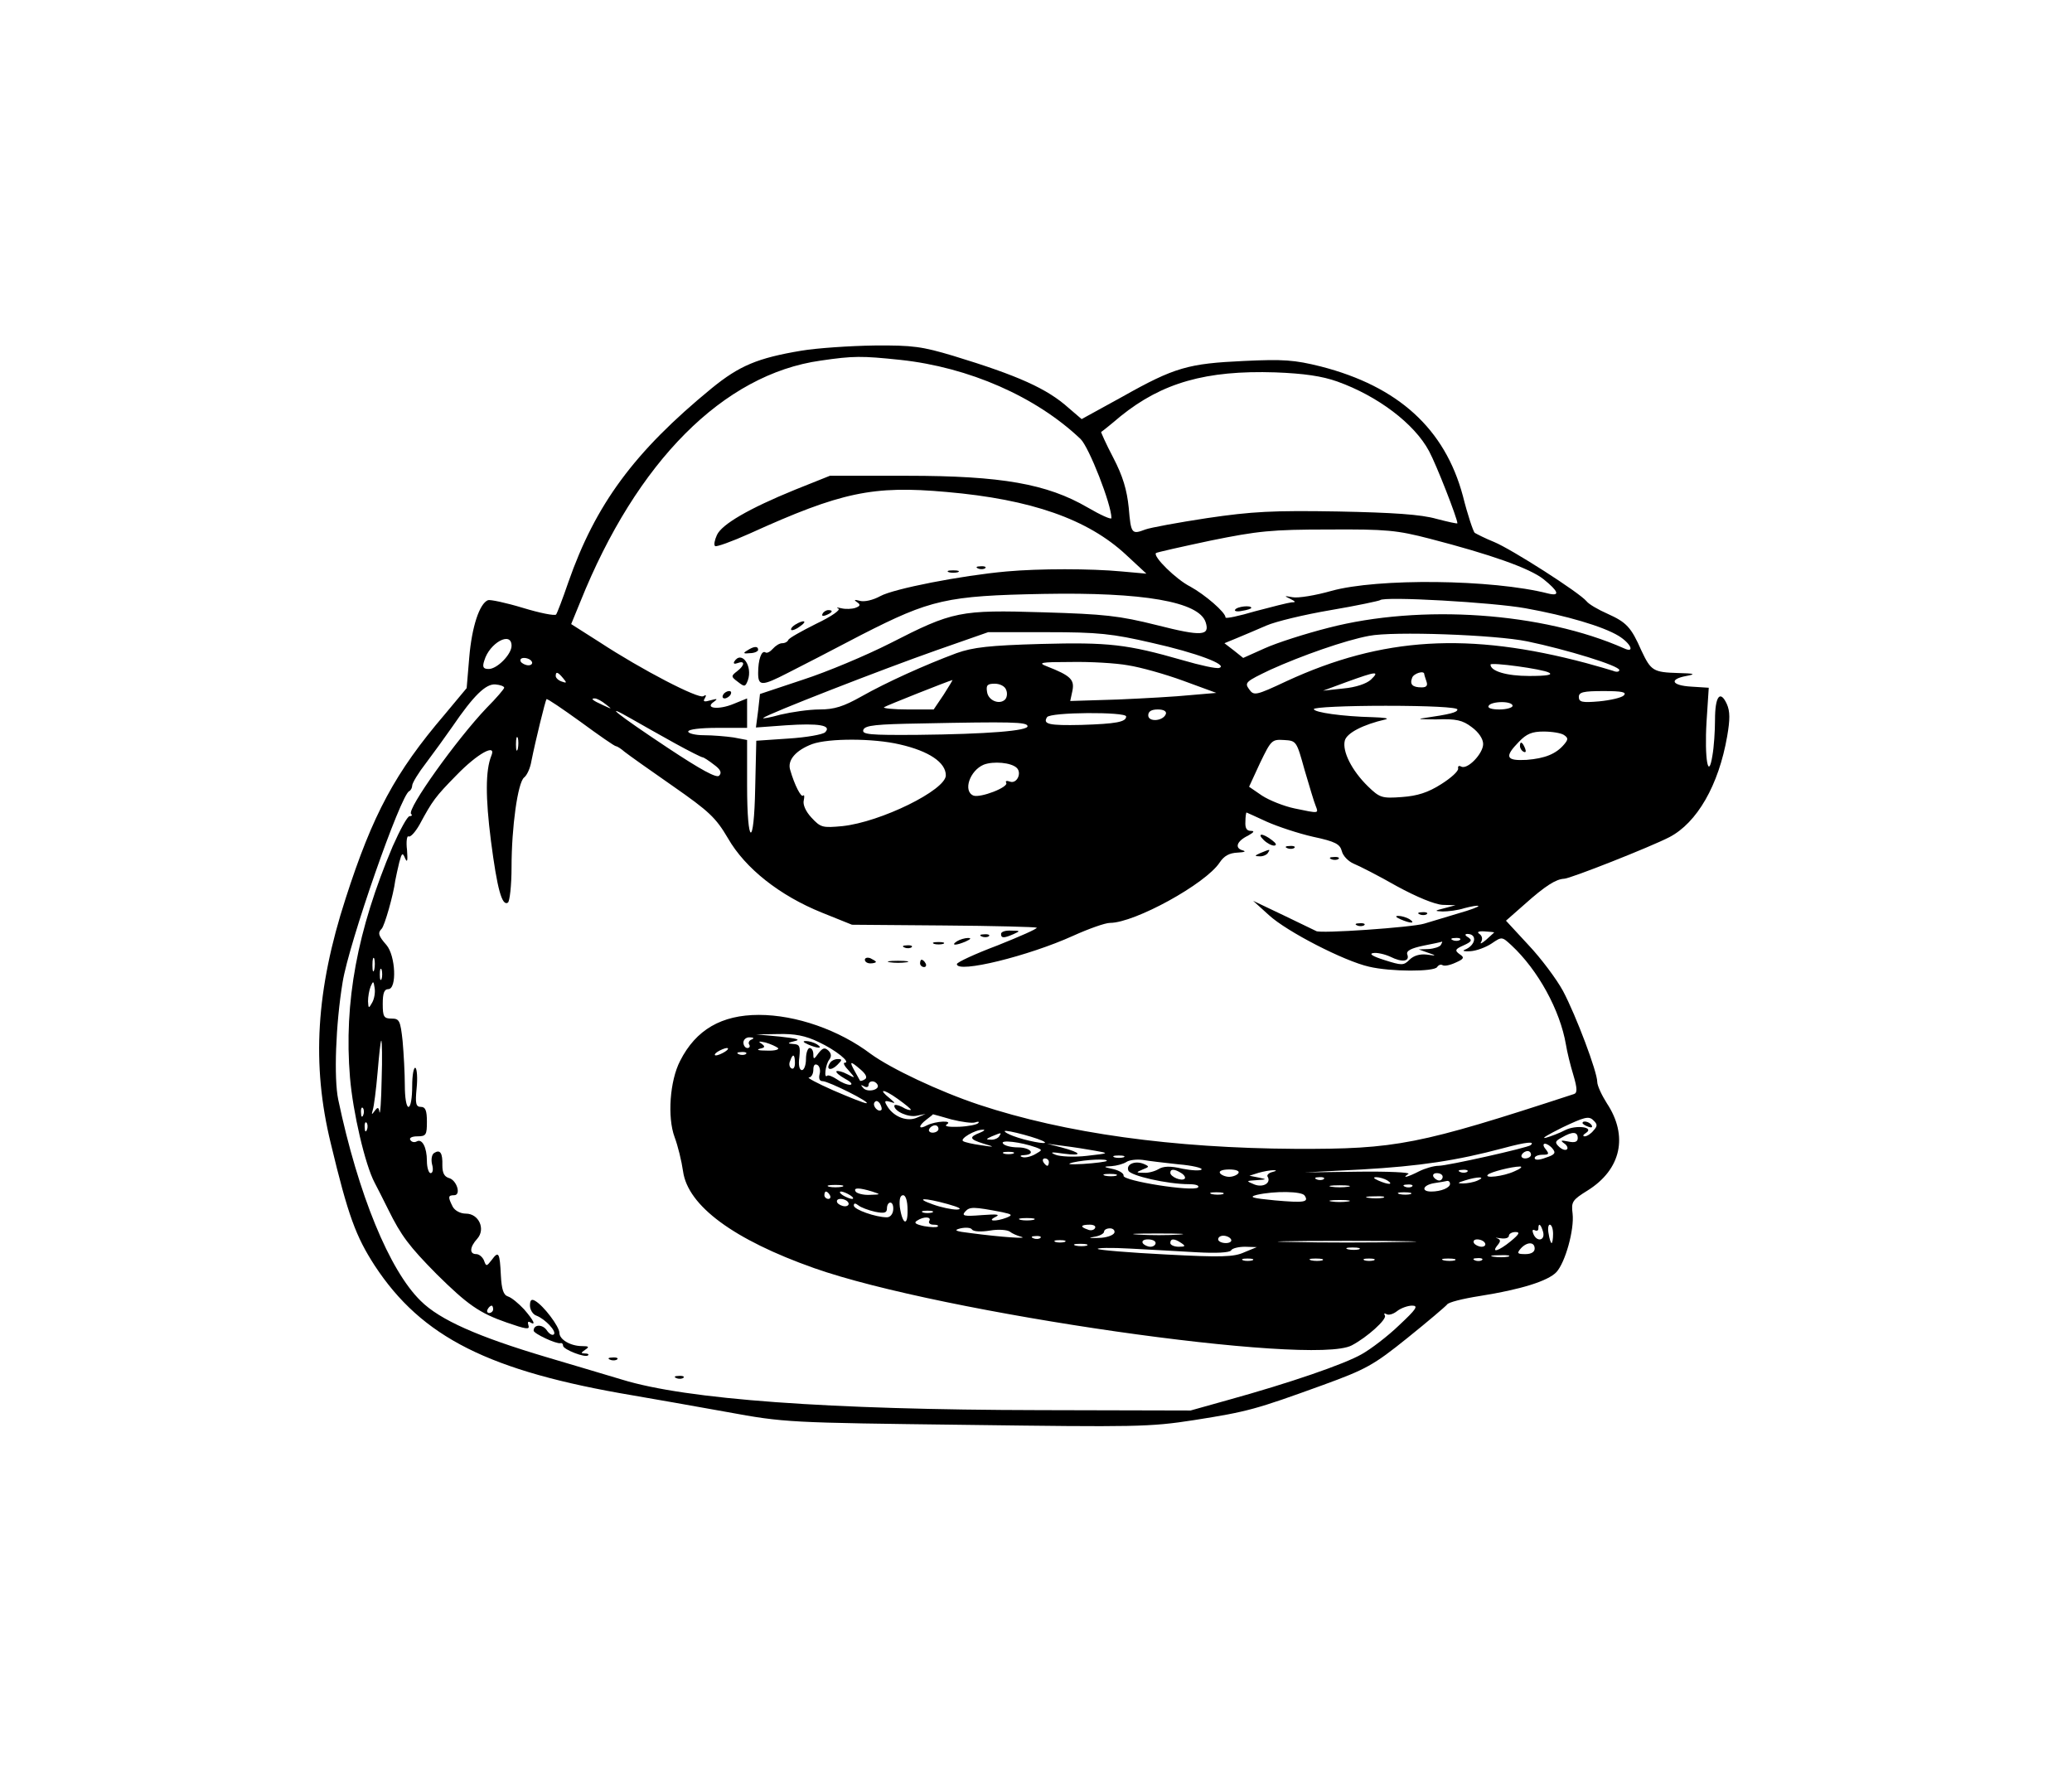 <?xml version="1.0" standalone="no"?>
<!DOCTYPE svg PUBLIC "-//W3C//DTD SVG 20010904//EN"
 "http://www.w3.org/TR/2001/REC-SVG-20010904/DTD/svg10.dtd">
<svg version="1.0" xmlns="http://www.w3.org/2000/svg"
 width="70" height="60" viewBox="0 0 563 393"
 preserveAspectRatio="xMidYMid meet">

<g transform="translate(0,393) scale(0.1,-0.1)"
fill="#000000" stroke="none">
<path d="M2178 3425 c-120 -20 -169 -41 -244 -102 -211 -173 -316 -316 -390
-528 -15 -44 -30 -83 -33 -87 -4 -4 -44 4 -90 18 -46 14 -89 23 -95 21 -23 -9
-44 -72 -51 -156 l-7 -83 -60 -72 c-134 -157 -195 -270 -269 -500 -80 -247
-93 -450 -40 -666 47 -196 68 -252 119 -331 128 -195 310 -287 702 -353 52 -9
167 -29 255 -45 158 -29 167 -29 650 -35 461 -6 498 -6 620 13 146 23 167 29
349 95 118 43 138 54 230 128 56 45 104 86 108 91 3 6 43 16 88 23 114 18 186
41 209 65 24 26 49 115 44 159 -4 32 -1 37 41 63 91 57 111 148 52 237 -14 22
-26 48 -26 58 0 27 -57 179 -93 247 -18 33 -60 89 -94 125 l-61 66 50 44 c57
51 86 69 108 70 16 0 236 87 286 113 75 39 134 141 157 274 8 46 8 68 -1 88
-18 39 -32 21 -32 -43 0 -31 -3 -75 -7 -97 -11 -70 -22 -9 -16 92 l6 92 -47 3
c-54 3 -62 20 -14 29 27 5 23 7 -22 8 -68 2 -74 6 -100 61 -28 64 -41 77 -92
100 -25 11 -51 26 -57 34 -20 24 -203 141 -251 161 -25 10 -48 22 -53 25 -4 4
-19 48 -32 100 -49 183 -176 298 -386 352 -72 18 -102 20 -209 15 -151 -7
-188 -17 -330 -97 l-111 -61 -35 30 c-59 53 -137 88 -314 142 -84 25 -109 29
-215 28 -66 -1 -155 -7 -197 -14z m268 -25 c187 -20 369 -100 490 -215 23 -22
84 -178 84 -215 0 -5 -29 8 -65 29 -110 64 -234 86 -490 86 l-210 0 -95 -38
c-125 -51 -199 -94 -212 -123 -6 -13 -9 -27 -5 -30 3 -3 45 12 94 34 249 113
335 131 535 113 230 -20 384 -74 488 -171 l55 -51 -67 6 c-85 8 -224 8 -313 0
-123 -11 -307 -47 -343 -67 -20 -11 -43 -16 -55 -13 -15 4 -18 3 -9 -3 11 -7
10 -11 -4 -16 -9 -3 -26 -4 -38 -1 -12 3 -15 2 -8 -1 7 -3 -18 -21 -60 -41
-40 -20 -74 -39 -76 -44 -2 -5 -9 -9 -17 -9 -7 0 -18 -7 -25 -15 -7 -8 -16
-13 -20 -10 -11 7 -20 -20 -20 -56 0 -36 10 -36 80 0 30 15 121 62 201 104
188 96 231 106 494 111 271 5 423 -21 441 -77 12 -37 -10 -39 -132 -8 -104 26
-143 30 -309 35 -227 7 -246 3 -416 -84 -65 -33 -172 -78 -237 -99 l-117 -39
-5 -45 -6 -46 82 6 c89 6 125 0 106 -19 -6 -6 -51 -14 -99 -17 l-88 -6 -3
-128 c-3 -166 -22 -160 -22 7 l0 123 -37 7 c-21 3 -57 6 -80 6 -24 0 -43 5
-43 10 0 6 33 10 80 10 l80 0 0 40 0 40 -37 -15 c-41 -17 -80 -12 -53 6 11 8
9 9 -9 4 -17 -5 -22 -4 -16 5 5 9 4 11 -4 6 -13 -8 -166 71 -282 147 l-77 49
25 61 c153 381 389 618 653 655 89 13 111 13 216 2z m1188 -59 c109 -39 209
-114 249 -189 20 -37 77 -183 77 -196 0 -2 -26 4 -57 12 -42 12 -118 17 -268
20 -176 3 -233 0 -355 -18 -79 -12 -155 -26 -168 -31 -37 -14 -39 -12 -45 59
-5 49 -16 86 -42 136 -20 38 -34 70 -33 70 2 1 26 20 53 43 113 91 232 125
420 119 78 -3 127 -10 169 -25z m251 -427 c166 -43 271 -80 309 -110 41 -33
46 -47 13 -39 -152 39 -465 42 -590 7 -42 -12 -90 -20 -105 -17 -22 4 -24 4
-7 -4 16 -8 17 -10 4 -10 -9 -1 -53 -12 -98 -24 -44 -13 -81 -21 -81 -17 0 14
-56 62 -96 84 -38 19 -102 82 -93 91 2 2 69 17 149 34 128 26 165 30 320 30
158 1 186 -2 275 -25z m260 -189 c111 -20 210 -49 253 -75 34 -21 45 -48 15
-34 -221 98 -552 121 -803 56 -63 -16 -141 -41 -174 -56 l-58 -26 -25 20 -26
20 34 14 c19 8 55 23 80 34 25 11 104 30 175 42 71 12 131 25 134 27 10 11
307 -6 395 -22z m-1015 -94 c121 -27 208 -60 183 -68 -7 -3 -52 7 -100 21
-150 43 -200 49 -385 44 -140 -4 -184 -9 -229 -25 -86 -32 -190 -79 -259 -118
-48 -27 -73 -35 -113 -35 -29 0 -76 -7 -106 -14 -29 -8 -50 -12 -47 -9 10 10
323 132 471 184 l140 49 160 0 c139 0 177 -4 285 -29z m1020 4 c106 -22 250
-66 250 -78 0 -5 -8 -6 -17 -2 -10 3 -43 13 -73 21 -319 85 -554 71 -814 -49
-85 -40 -89 -40 -102 -22 -13 18 -9 21 58 53 84 38 203 80 268 92 65 13 343 3
430 -15z m-2760 -12 c0 -23 -39 -63 -62 -63 -15 0 -18 5 -12 23 14 48 74 81
74 40z m55 -43 c3 -5 -1 -10 -9 -10 -8 0 -18 5 -21 10 -3 6 1 10 9 10 8 0 18
-4 21 -10z m1620 -10 c33 -5 101 -24 150 -42 l90 -33 -70 -6 c-38 -4 -128 -9
-198 -12 l-129 -4 6 28 c6 30 -5 41 -69 66 -26 10 -19 12 65 12 52 1 122 -3
155 -9z m1144 -20 c11 -6 -6 -9 -54 -9 -61 0 -105 13 -105 31 0 7 142 -12 159
-22z m-2679 -15 c11 -13 10 -14 -4 -9 -9 3 -16 10 -16 15 0 13 6 11 20 -6z
m2195 -4 c-12 -11 -41 -21 -75 -24 l-55 -6 65 24 c80 29 90 30 65 6z m145 15
c0 -2 3 -11 6 -20 4 -11 0 -16 -13 -16 -25 0 -33 8 -26 26 4 12 33 21 33 10z
m-1306 -56 l-27 -40 -70 0 c-39 0 -68 3 -65 6 5 4 174 71 186 74 1 0 -10 -18
-24 -40z m-1194 19 c0 -3 -21 -28 -48 -55 -81 -85 -217 -275 -205 -288 4 -3 2
-6 -4 -6 -6 0 -26 -37 -46 -82 -96 -227 -133 -423 -116 -628 8 -95 41 -237 67
-286 6 -11 22 -43 37 -73 35 -71 57 -100 131 -175 84 -83 116 -106 191 -132
52 -18 63 -20 59 -8 -3 9 -1 12 4 9 18 -11 10 5 -16 35 -15 16 -34 32 -44 35
-12 4 -17 19 -19 57 -3 62 -6 68 -25 42 -14 -18 -15 -18 -21 -1 -4 9 -13 17
-21 17 -19 0 -18 19 3 42 23 26 4 68 -31 68 -15 0 -30 8 -36 19 -13 26 -13 31
4 31 20 0 7 42 -15 47 -12 4 -17 14 -17 34 1 34 -6 44 -22 34 -7 -4 -9 -18 -6
-31 4 -14 2 -24 -4 -24 -5 0 -10 15 -10 33 0 37 -13 62 -28 53 -6 -3 -13 -2
-17 4 -4 6 5 10 19 10 24 0 26 4 26 40 0 30 -4 40 -16 40 -14 0 -16 9 -12 50
3 28 1 53 -3 56 -5 3 -9 -20 -9 -50 0 -31 -4 -56 -10 -56 -6 0 -10 26 -10 59
0 32 -3 86 -6 120 -6 56 -9 61 -30 61 -21 0 -24 5 -24 40 0 29 4 40 15 40 24
0 20 91 -5 120 -22 25 -24 33 -13 44 8 8 32 92 37 131 2 11 7 33 11 50 7 26 9
27 16 10 6 -13 7 -5 5 23 -3 23 0 40 4 37 5 -3 18 11 30 32 35 65 43 76 100
134 58 60 110 88 95 53 -16 -40 -16 -113 -1 -231 17 -131 30 -178 46 -168 5 3
10 47 10 96 0 110 17 230 34 244 8 6 17 26 20 45 11 55 38 165 41 168 2 2 43
-26 93 -62 49 -36 92 -66 96 -66 3 0 14 -7 23 -15 10 -8 69 -50 131 -93 99
-69 117 -86 150 -142 47 -82 141 -156 255 -202 l82 -33 249 -2 c136 -1 250 -4
253 -6 2 -3 -46 -24 -106 -48 -61 -23 -111 -46 -111 -51 0 -26 195 22 316 77
42 19 87 35 100 35 67 0 260 106 298 164 12 18 26 26 49 27 18 1 24 3 14 6
-23 6 -17 25 14 40 16 9 19 13 8 13 -12 0 -16 8 -15 25 0 14 2 25 3 25 0 0 25
-11 55 -25 29 -13 86 -32 126 -41 61 -13 73 -20 78 -39 3 -13 18 -28 32 -34
15 -6 68 -33 117 -61 55 -30 104 -50 125 -51 l35 -1 -30 -8 c-28 -7 -28 -8 -5
-9 14 0 41 3 59 9 19 5 36 8 38 6 2 -2 -22 -11 -54 -20 -32 -10 -74 -22 -93
-28 -31 -10 -287 -28 -294 -20 -2 1 -41 20 -87 42 l-84 40 43 -39 c49 -45 205
-125 272 -140 59 -14 177 -14 185 -1 4 6 10 8 15 5 5 -3 20 0 35 7 23 10 25
14 11 23 -14 10 -12 14 11 24 22 10 24 14 12 22 -9 5 -9 9 -2 9 28 0 23 -31
-7 -43 -8 -3 -1 -5 15 -4 17 1 43 11 58 21 28 19 28 19 54 -5 72 -67 132 -176
148 -270 3 -19 12 -56 20 -82 11 -37 11 -49 2 -52 -422 -138 -483 -150 -757
-149 -333 2 -625 42 -860 120 -108 36 -239 98 -294 138 -86 65 -203 106 -304
106 -101 0 -171 -40 -214 -125 -28 -54 -35 -153 -15 -207 9 -24 19 -65 23 -93
13 -94 138 -186 356 -263 345 -122 1354 -267 1461 -210 42 22 96 71 90 81 -3
6 -2 7 4 4 6 -4 19 0 29 8 10 8 29 15 41 15 18 0 11 -10 -35 -53 -31 -30 -77
-65 -102 -79 -47 -27 -195 -78 -365 -125 l-100 -28 -410 1 c-574 1 -960 29
-1135 83 -36 11 -128 38 -205 61 -185 55 -290 101 -342 153 -85 83 -170 290
-224 547 -12 58 -7 204 12 319 17 106 158 510 181 519 4 2 8 9 8 15 0 7 17 35
38 62 21 28 53 72 71 98 58 85 91 117 117 115 13 -1 24 -5 24 -9z m1364 -6 c4
-9 2 -21 -3 -26 -15 -15 -46 -3 -49 21 -3 18 1 22 21 22 14 0 28 -7 31 -17z
m1678 -15 c-6 -6 -36 -13 -67 -16 -46 -4 -55 -2 -55 12 0 13 12 16 67 16 51 0
64 -3 55 -12z m-2766 -24 c18 -14 18 -14 -6 -3 -31 14 -36 19 -24 19 6 0 19
-7 30 -16z m2464 -4 c0 -5 -16 -10 -36 -10 -21 0 -33 4 -29 10 3 6 19 10 36
10 16 0 29 -4 29 -10z m-150 -10 c0 -8 -19 -13 -95 -24 -16 -2 0 -3 37 -3 55
2 72 -2 97 -21 19 -14 31 -32 31 -46 0 -26 -43 -71 -60 -61 -6 3 -9 1 -8 -5 2
-7 -19 -26 -46 -43 -36 -23 -65 -32 -107 -35 -54 -4 -60 -2 -92 29 -44 43 -70
95 -63 124 5 21 50 44 111 58 11 3 -5 5 -35 6 -82 2 -160 13 -160 22 0 5 88 9
195 9 117 0 195 -4 195 -10z m-2126 -92 c38 -21 72 -38 75 -38 3 0 17 -9 31
-20 18 -13 22 -22 14 -30 -7 -7 -48 15 -140 76 -137 91 -181 126 -99 79 28
-16 81 -46 119 -67z m1334 80 c-7 -20 -48 -23 -48 -4 0 11 9 16 26 16 16 0 24
-5 22 -12z m-108 -7 c0 -15 -27 -20 -122 -23 -88 -2 -105 2 -93 21 8 14 215
15 215 2z m-268 -26 c4 -13 -110 -22 -299 -24 -131 -1 -152 1 -147 14 5 12 35
15 157 17 244 5 287 4 289 -7z m1457 -24 c12 -8 13 -12 1 -26 -22 -26 -52 -38
-102 -42 -56 -3 -61 8 -21 49 21 22 36 28 67 28 23 0 47 -4 55 -9z m-2842 -38
c-3 -10 -5 -4 -5 12 0 17 2 24 5 18 2 -7 2 -21 0 -30z m1038 12 c79 -18 125
-49 125 -84 0 -40 -177 -127 -281 -138 -54 -5 -59 -4 -84 23 -16 17 -24 36
-21 47 2 10 2 16 -2 13 -5 -6 -23 28 -35 70 -8 26 15 53 60 70 45 16 166 16
238 -1z m1100 -70 c13 -44 26 -88 30 -97 8 -21 10 -21 -57 -7 -29 6 -69 22
-89 35 l-35 24 30 65 c30 62 32 64 65 62 34 -2 34 -3 56 -82z m-782 6 c14 -14
0 -44 -19 -37 -8 3 -13 2 -10 -3 8 -12 -70 -42 -89 -35 -29 12 -10 68 28 84
26 10 75 6 90 -9z m1297 -447 c0 0 -10 -9 -22 -20 -12 -10 -18 -13 -13 -5 4 8
2 16 -5 21 -8 5 -3 8 13 7 15 -1 27 -2 27 -3z m-93 -20 c-3 -3 -12 -4 -19 -1
-8 3 -5 6 6 6 11 1 17 -2 13 -5z m-52 -14 c-3 -5 -18 -10 -33 -11 l-27 -1 25
-9 c24 -8 24 -9 -4 -5 -18 2 -35 -3 -46 -14 -16 -16 -21 -16 -68 -1 -32 10
-43 17 -31 19 10 2 32 -3 47 -10 32 -16 53 -13 46 6 -4 10 10 17 43 24 26 5
49 10 51 11 2 0 0 -3 -3 -9z m-2898 -67 c-3 -10 -5 -4 -5 12 0 17 2 24 5 18 2
-7 2 -21 0 -30z m20 -25 c-3 -7 -5 -2 -5 12 0 14 2 19 5 13 2 -7 2 -19 0 -25z
m-26 -65 c-9 -16 -10 -16 -11 4 0 12 3 30 7 40 7 16 8 16 11 -4 2 -12 -1 -30
-7 -40z m1214 -107 c45 -21 89 -56 70 -56 -5 0 0 -10 11 -21 19 -22 19 -22 -4
-10 -13 7 -26 10 -29 8 -3 -3 8 -12 24 -21 15 -8 21 -15 13 -16 -9 0 -25 7
-36 15 -12 8 -23 12 -26 10 -10 -10 -5 30 5 43 7 9 6 17 -2 25 -10 9 -15 8
-27 -7 -12 -17 -14 -18 -14 -3 0 9 -4 17 -10 17 -5 0 -10 -13 -10 -30 0 -16
-5 -30 -11 -30 -7 0 -10 14 -7 35 3 30 1 35 -17 36 -16 1 -16 3 5 8 17 4 4 7
-40 12 l-65 6 60 1 c44 1 73 -4 110 -22z m-183 7 c-6 -2 -10 -9 -6 -14 3 -5 0
-9 -5 -9 -6 0 -11 7 -11 15 0 8 8 15 18 14 10 0 12 -3 4 -6z m-1005 -109 c-1
-58 -4 -98 -6 -88 -2 14 -5 14 -13 3 -8 -11 -9 -11 -5 3 3 9 9 55 13 102 4 47
8 86 10 86 2 0 3 -48 1 -106z m1077 86 c4 -4 -9 -8 -30 -7 -22 0 -30 2 -20 5
15 3 16 6 5 14 -10 6 -7 7 11 3 14 -4 29 -11 34 -15z m-144 -10 c-8 -5 -19
-10 -25 -10 -5 0 -3 5 5 10 8 5 20 10 25 10 6 0 3 -5 -5 -10z m57 -6 c-3 -3
-12 -4 -19 -1 -8 3 -5 6 6 6 11 1 17 -2 13 -5z m133 -25 c0 -11 -4 -18 -10
-14 -5 3 -7 12 -3 20 7 21 13 19 13 -6z m67 -30 c-3 -12 0 -19 8 -19 16 0 134
-59 119 -60 -6 0 -46 16 -90 35 -43 19 -73 35 -66 35 6 0 12 9 12 21 0 12 4
17 11 13 6 -3 9 -15 6 -25z m112 12 c15 -13 18 -22 11 -26 -6 -4 -12 -5 -13
-4 -1 2 -8 14 -15 27 -15 27 -12 28 17 3z m45 -40 c9 -14 -26 -23 -38 -10 -8
9 -8 10 2 5 6 -4 12 -2 12 3 0 13 17 14 24 2z m91 -69 c-2 -2 -13 1 -24 8 -12
6 -21 7 -21 3 0 -15 38 -32 61 -27 l24 5 -23 -10 c-26 -12 -62 1 -80 29 -10
16 -9 18 6 14 16 -5 16 -5 0 9 -34 27 -18 27 21 -1 21 -15 37 -28 36 -30z
m-80 0 c-8 -8 -25 10 -19 20 4 6 9 5 15 -3 4 -7 6 -15 4 -17z m-1408 -14 c-3
-8 -6 -5 -6 6 -1 11 2 17 5 13 3 -3 4 -12 1 -19z m1598 -12 c28 -7 57 -11 65
-8 8 3 12 2 8 -2 -3 -4 -27 -9 -52 -10 -27 -1 -41 1 -34 6 20 12 -29 10 -53
-2 -24 -13 -25 -2 -1 16 9 7 17 13 17 14 0 0 23 -6 50 -14z m1745 -30 c-7 -9
-18 -16 -24 -16 -6 0 -5 4 3 9 25 16 -26 23 -56 8 -15 -8 -39 -17 -53 -21 -14
-3 7 9 45 28 59 28 72 32 84 20 12 -11 12 -16 1 -28z m-3333 2 c-3 -8 -6 -5
-6 6 -1 11 2 17 5 13 3 -3 4 -12 1 -19z m1553 2 c0 -5 -7 -10 -16 -10 -8 0
-12 5 -9 10 3 6 10 10 16 10 5 0 9 -4 9 -10z m113 -10 c-31 -12 -29 -18 10
-30 31 -9 31 -10 -8 -4 -22 3 -44 8 -48 11 -10 6 32 31 53 31 8 1 5 -3 -7 -8z
m176 -26 c7 -7 -52 4 -86 17 -13 5 -23 10 -23 13 0 6 101 -21 109 -30z m-124
16 c-3 -5 -14 -10 -23 -9 -14 0 -13 2 3 9 27 11 27 11 20 0z m1572 -5 c0 -10
-8 -13 -26 -9 -20 4 -22 3 -11 -5 8 -5 11 -13 8 -16 -4 -4 -13 -1 -21 6 -13
12 -12 16 7 26 29 17 43 16 43 -2z m-1472 -25 c18 -7 18 -7 -3 -19 -13 -7 -28
-10 -35 -7 -7 2 -4 5 6 5 33 2 17 21 -17 21 -19 0 -38 5 -41 11 -7 10 48 4 90
-11z m1344 6 c-8 -7 -226 -56 -250 -56 -13 0 -37 -7 -53 -15 -29 -15 -50 -21
-29 -7 6 4 -55 7 -135 6 l-147 -2 155 8 c157 9 258 24 385 58 63 17 87 19 74
8z m-1184 -15 c40 -7 40 -7 -22 -14 -34 -4 -73 -2 -85 3 -17 7 -11 8 22 3 53
-7 50 2 -6 17 l-39 10 45 -6 c25 -3 63 -9 85 -13z m1244 5 c9 -11 6 -16 -19
-24 -18 -7 -30 -7 -30 -1 0 5 10 9 21 9 18 0 19 2 9 15 -7 8 -8 15 -2 15 5 0
15 -6 21 -14z m-1466 -13 c-7 -2 -19 -2 -25 0 -7 3 -2 5 12 5 14 0 19 -2 13
-5z m1407 -3 c0 -5 -7 -10 -16 -10 -8 0 -12 5 -9 10 3 6 10 10 16 10 5 0 9 -4
9 -10z m-1107 -7 c-7 -2 -19 -2 -25 0 -7 3 -2 5 12 5 14 0 19 -2 13 -5z m-203
-13 c0 -5 -2 -10 -4 -10 -3 0 -8 5 -11 10 -3 6 -1 10 4 10 6 0 11 -4 11 -10z
m157 3 c-3 -2 -31 -6 -64 -8 -37 -2 -47 -1 -28 4 35 8 98 11 92 4z m195 -9
c37 -3 66 -10 63 -14 -3 -4 -26 -3 -52 2 -33 8 -52 7 -65 -1 -10 -6 -28 -11
-40 -10 -22 0 -22 1 -3 9 18 7 19 8 3 15 -24 10 -49 -1 -42 -18 5 -14 106 -37
165 -37 19 0 29 -4 24 -9 -14 -12 -205 18 -202 32 1 6 -11 14 -28 18 -28 6
-28 7 -5 8 14 1 32 6 40 11 8 6 29 8 45 6 17 -3 60 -8 97 -12z m913 -19 c-30
-14 -84 -20 -72 -9 7 7 65 22 87 22 8 0 2 -6 -15 -13z m-905 -5 c8 -5 12 -12
9 -15 -8 -8 -39 5 -39 16 0 11 11 11 30 -1z m155 0 c-3 -5 -15 -10 -25 -10
-10 0 -22 5 -25 10 -4 6 7 10 25 10 18 0 29 -4 25 -10z m92 3 c-9 -2 -15 -8
-13 -12 11 -17 -11 -31 -35 -22 -24 10 -24 10 6 12 28 2 28 2 5 7 l-25 5 25 8
c14 4 32 7 40 7 10 0 9 -2 -3 -5z m530 1 c-3 -3 -12 -4 -19 -1 -8 3 -5 6 6 6
11 1 17 -2 13 -5z m-954 -11 c-7 -2 -21 -2 -30 0 -10 3 -4 5 12 5 17 0 24 -2
18 -5z m887 -3 c0 -5 -4 -10 -9 -10 -6 0 -13 5 -16 10 -3 6 1 10 9 10 9 0 16
-4 16 -10z m-323 -6 c-3 -3 -12 -4 -19 -1 -8 3 -5 6 6 6 11 1 17 -2 13 -5z
m173 -4 c18 -12 2 -12 -25 0 -13 6 -15 9 -5 9 8 0 22 -4 30 -9z m245 0 c-11
-5 -29 -8 -40 -8 -16 0 -15 2 5 8 34 11 60 11 35 0z m-75 -9 c0 -11 -25 -21
-51 -21 -29 0 -23 18 9 23 15 2 30 5 35 6 4 0 7 -3 7 -8z m-1652 -8 c-10 -2
-26 -2 -35 0 -10 3 -2 5 17 5 19 0 27 -2 18 -5z m1375 0 c-13 -2 -33 -2 -45 0
-13 2 -3 4 22 4 25 0 35 -2 23 -4z m174 1 c-3 -3 -12 -4 -19 -1 -8 3 -5 6 6 6
11 1 17 -2 13 -5z m-1467 -14 c24 -8 24 -8 -7 -9 -17 -1 -35 4 -38 9 -7 11 9
11 45 0z m-115 -10 c3 -5 1 -10 -4 -10 -6 0 -11 5 -11 10 0 6 2 10 4 10 3 0 8
-4 11 -10z m55 0 c8 -5 11 -10 5 -10 -5 0 -17 5 -25 10 -8 5 -10 10 -5 10 6 0
17 -5 25 -10z m1013 3 c-7 -2 -21 -2 -30 0 -10 3 -4 5 12 5 17 0 24 -2 18 -5z
m222 -4 c12 -18 -1 -20 -81 -13 -62 6 -72 9 -49 15 48 11 123 10 130 -2z m288
4 c-7 -2 -21 -2 -30 0 -10 3 -4 5 12 5 17 0 24 -2 18 -5z m-1367 -43 c1 -46
-14 -40 -21 8 -2 21 1 32 9 32 7 0 12 -16 12 -40z m1292 33 c-10 -2 -28 -2
-40 0 -13 2 -5 4 17 4 22 1 32 -1 23 -4z m-1453 -13 c3 -5 -1 -10 -9 -10 -8 0
-18 5 -21 10 -3 6 1 10 9 10 8 0 18 -4 21 -10z m270 -4 c32 -9 41 -14 25 -15
-14 0 -43 6 -65 14 -51 18 -25 19 40 1z m1088 7 c-13 -2 -33 -2 -45 0 -13 2
-3 4 22 4 25 0 35 -2 23 -4z m-1285 -28 c25 -5 32 -3 32 9 0 9 4 16 9 16 6 0
9 -9 8 -20 -1 -11 -8 -20 -17 -20 -30 0 -90 21 -90 32 0 7 4 7 13 0 6 -5 27
-13 45 -17z m345 -1 c28 -6 29 -8 12 -15 -29 -11 -55 -10 -30 2 14 7 4 8 -37
5 -49 -4 -56 -2 -45 10 12 13 22 13 100 -2z m-190 -1 c-7 -2 -19 -2 -25 0 -7
3 -2 5 12 5 14 0 19 -2 13 -5z m-8 -23 c-3 -5 2 -10 11 -10 10 0 15 -2 12 -5
-3 -3 -19 -2 -37 1 -23 5 -29 9 -19 15 18 12 40 11 33 -1z m283 3 c-10 -2 -26
-2 -35 0 -10 3 -2 5 17 5 19 0 27 -2 18 -5z m-118 -29 c23 4 47 2 54 -3 6 -5
20 -11 31 -14 22 -6 -54 -1 -137 10 -43 5 -48 8 -28 13 14 3 28 2 31 -3 4 -6
25 -7 49 -3z m285 6 c-3 -5 -12 -7 -20 -3 -21 7 -19 13 6 13 11 0 18 -4 14
-10z m1218 -10 c6 -24 -18 -28 -27 -4 -3 8 -2 12 4 9 6 -3 10 -1 10 4 0 18 7
12 13 -9z m27 -5 c0 -14 -2 -25 -4 -25 -2 0 -6 11 -8 25 -3 14 -1 25 3 25 5 0
9 -11 9 -25z m-1192 3 c-3 -7 -22 -14 -44 -14 -24 -1 -29 0 -11 3 15 2 27 9
27 14 0 5 7 9 16 9 9 0 14 -6 12 -12z m175 -5 c-29 -2 -78 -2 -110 0 -32 2 -8
3 52 3 61 0 87 -1 58 -3z m902 -18 c-33 -27 -54 -33 -36 -11 9 11 9 15 -1 19
-7 2 -3 2 10 0 12 -2 22 1 22 7 0 5 8 10 18 10 13 0 10 -6 -13 -25z m-1278 9
c-3 -3 -12 -4 -19 -1 -8 3 -5 6 6 6 11 1 17 -2 13 -5z m518 -4 c3 -5 -3 -10
-14 -10 -12 0 -21 5 -21 10 0 6 6 10 14 10 8 0 18 -4 21 -10z m-452 -7 c-7 -2
-19 -2 -25 0 -7 3 -2 5 12 5 14 0 19 -2 13 -5z m247 -3 c0 -5 -6 -10 -14 -10
-8 0 -18 5 -21 10 -3 6 3 10 14 10 12 0 21 -4 21 -10z m70 0 c12 -8 11 -10 -7
-10 -13 0 -23 5 -23 10 0 13 11 13 30 0z m603 3 c-84 -2 -222 -2 -305 0 -84 1
-16 3 152 3 168 0 236 -2 153 -3z m222 -3 c3 -5 -1 -10 -9 -10 -8 0 -18 5 -21
10 -3 6 1 10 9 10 8 0 18 -4 21 -10z m-1082 -7 c-7 -2 -21 -2 -30 0 -10 3 -4
5 12 5 17 0 24 -2 18 -5z m1217 -8 c0 -9 -9 -15 -25 -15 -22 0 -24 2 -13 15
17 19 38 19 38 0z m-918 -10 c52 -3 89 -1 93 5 3 6 21 10 38 10 l32 -1 -34
-14 c-28 -13 -63 -14 -213 -6 -99 5 -182 12 -185 15 -4 3 36 4 88 1 52 -3 133
-7 181 -10z m441 8 c-7 -2 -21 -2 -30 0 -10 3 -4 5 12 5 17 0 24 -2 18 -5z
m405 -20 c-10 -2 -28 -2 -40 0 -13 2 -5 4 17 4 22 1 32 -1 23 -4z m-695 -10
c-7 -2 -19 -2 -25 0 -7 3 -2 5 12 5 14 0 19 -2 13 -5z m190 0 c-7 -2 -21 -2
-30 0 -10 3 -4 5 12 5 17 0 24 -2 18 -5z m140 0 c-7 -2 -19 -2 -25 0 -7 3 -2
5 12 5 14 0 19 -2 13 -5z m220 0 c-7 -2 -21 -2 -30 0 -10 3 -4 5 12 5 17 0 24
-2 18 -5z m74 1 c-3 -3 -12 -4 -19 -1 -8 3 -5 6 6 6 11 1 17 -2 13 -5z m-2687
-134 c0 -5 -5 -10 -11 -10 -5 0 -7 5 -4 10 3 6 8 10 11 10 2 0 4 -4 4 -10z"/>
<path d="M2658 2833 c7 -3 16 -2 19 1 4 3 -2 6 -13 5 -11 0 -14 -3 -6 -6z"/>
<path d="M2578 2823 c6 -2 18 -2 25 0 6 3 1 5 -13 5 -14 0 -19 -2 -12 -5z"/>
<path d="M2235 2710 c-3 -6 1 -7 9 -4 18 7 21 14 7 14 -6 0 -13 -4 -16 -10z"/>
<path d="M2160 2680 c-8 -5 -12 -11 -10 -14 3 -2 14 2 24 10 22 15 10 19 -14
4z"/>
<path d="M2030 2610 c-12 -7 -10 -9 8 -7 12 0 22 5 22 9 0 11 -12 10 -30 -2z"/>
<path d="M1995 2580 c-3 -6 1 -7 9 -4 21 8 20 -6 -1 -22 -17 -13 -17 -15 2
-29 18 -14 20 -14 27 4 14 39 -17 83 -37 51z"/>
<path d="M1965 2490 c-3 -5 -2 -10 4 -10 5 0 13 5 16 10 3 6 2 10 -4 10 -5 0
-13 -4 -16 -10z"/>
<path d="M3356 2721 c-3 -4 6 -6 19 -3 14 2 25 6 25 8 0 8 -39 4 -44 -5z"/>
<path d="M3434 2095 c8 -8 21 -15 28 -15 8 1 6 6 -6 15 -26 20 -42 19 -22 0z"/>
<path d="M3498 2073 c7 -3 16 -2 19 1 4 3 -2 6 -13 5 -11 0 -14 -3 -6 -6z"/>
<path d="M3425 2060 c-16 -7 -17 -9 -3 -9 9 -1 20 4 23 9 7 11 7 11 -20 0z"/>
<path d="M3618 2043 c7 -3 16 -2 19 1 4 3 -2 6 -13 5 -11 0 -14 -3 -6 -6z"/>
<path d="M3858 1893 c7 -3 16 -2 19 1 4 3 -2 6 -13 5 -11 0 -14 -3 -6 -6z"/>
<path d="M3805 1880 c27 -12 43 -12 25 0 -8 5 -22 9 -30 9 -10 0 -8 -3 5 -9z"/>
<path d="M3688 1863 c7 -3 16 -2 19 1 4 3 -2 6 -13 5 -11 0 -14 -3 -6 -6z"/>
<path d="M2720 1840 c0 -12 8 -12 35 0 18 8 17 9 -7 9 -16 1 -28 -3 -28 -9z"/>
<path d="M2668 1833 c7 -3 16 -2 19 1 4 3 -2 6 -13 5 -11 0 -14 -3 -6 -6z"/>
<path d="M2600 1820 c-18 -12 -2 -12 25 0 13 6 15 9 5 9 -8 0 -22 -4 -30 -9z"/>
<path d="M2538 1813 c6 -2 18 -2 25 0 6 3 1 5 -13 5 -14 0 -19 -2 -12 -5z"/>
<path d="M2458 1803 c7 -3 16 -2 19 1 4 3 -2 6 -13 5 -11 0 -14 -3 -6 -6z"/>
<path d="M2350 1770 c0 -6 7 -10 15 -10 8 0 15 2 15 4 0 2 -7 6 -15 10 -8 3
-15 1 -15 -4z"/>
<path d="M2418 1763 c12 -2 32 -2 45 0 12 2 2 4 -23 4 -25 0 -35 -2 -22 -4z"/>
<path d="M2500 1760 c0 -5 5 -10 11 -10 5 0 7 5 4 10 -3 6 -8 10 -11 10 -2 0
-4 -4 -4 -10z"/>
<path d="M1440 830 c0 -11 8 -24 17 -27 24 -9 56 -43 48 -51 -4 -4 -13 1 -20
12 -12 16 -35 15 -35 -2 0 -8 62 -37 73 -34 4 1 7 -2 7 -7 0 -10 61 -34 68
-26 3 3 -1 5 -9 5 -11 0 -11 2 1 10 12 8 10 10 -8 10 -32 0 -62 18 -62 36 0
17 -43 74 -66 87 -10 6 -14 2 -14 -13z"/>
<path d="M1658 683 c7 -3 16 -2 19 1 4 3 -2 6 -13 5 -11 0 -14 -3 -6 -6z"/>
<path d="M1838 633 c7 -3 16 -2 19 1 4 3 -2 6 -13 5 -11 0 -14 -3 -6 -6z"/>
<path d="M4130 2351 c0 -6 4 -13 10 -16 6 -3 7 1 4 9 -7 18 -14 21 -14 7z"/>
<path d="M2195 1540 c27 -12 43 -12 25 0 -8 5 -22 9 -30 9 -10 0 -8 -3 5 -9z"/>
<path d="M2255 1489 c-12 -18 3 -22 20 -5 14 14 14 16 1 16 -8 0 -18 -5 -21
-11z"/>
<path d="M4300 1326 c0 -2 7 -7 16 -10 8 -3 12 -2 9 4 -6 10 -25 14 -25 6z"/>
</g>
</svg>
